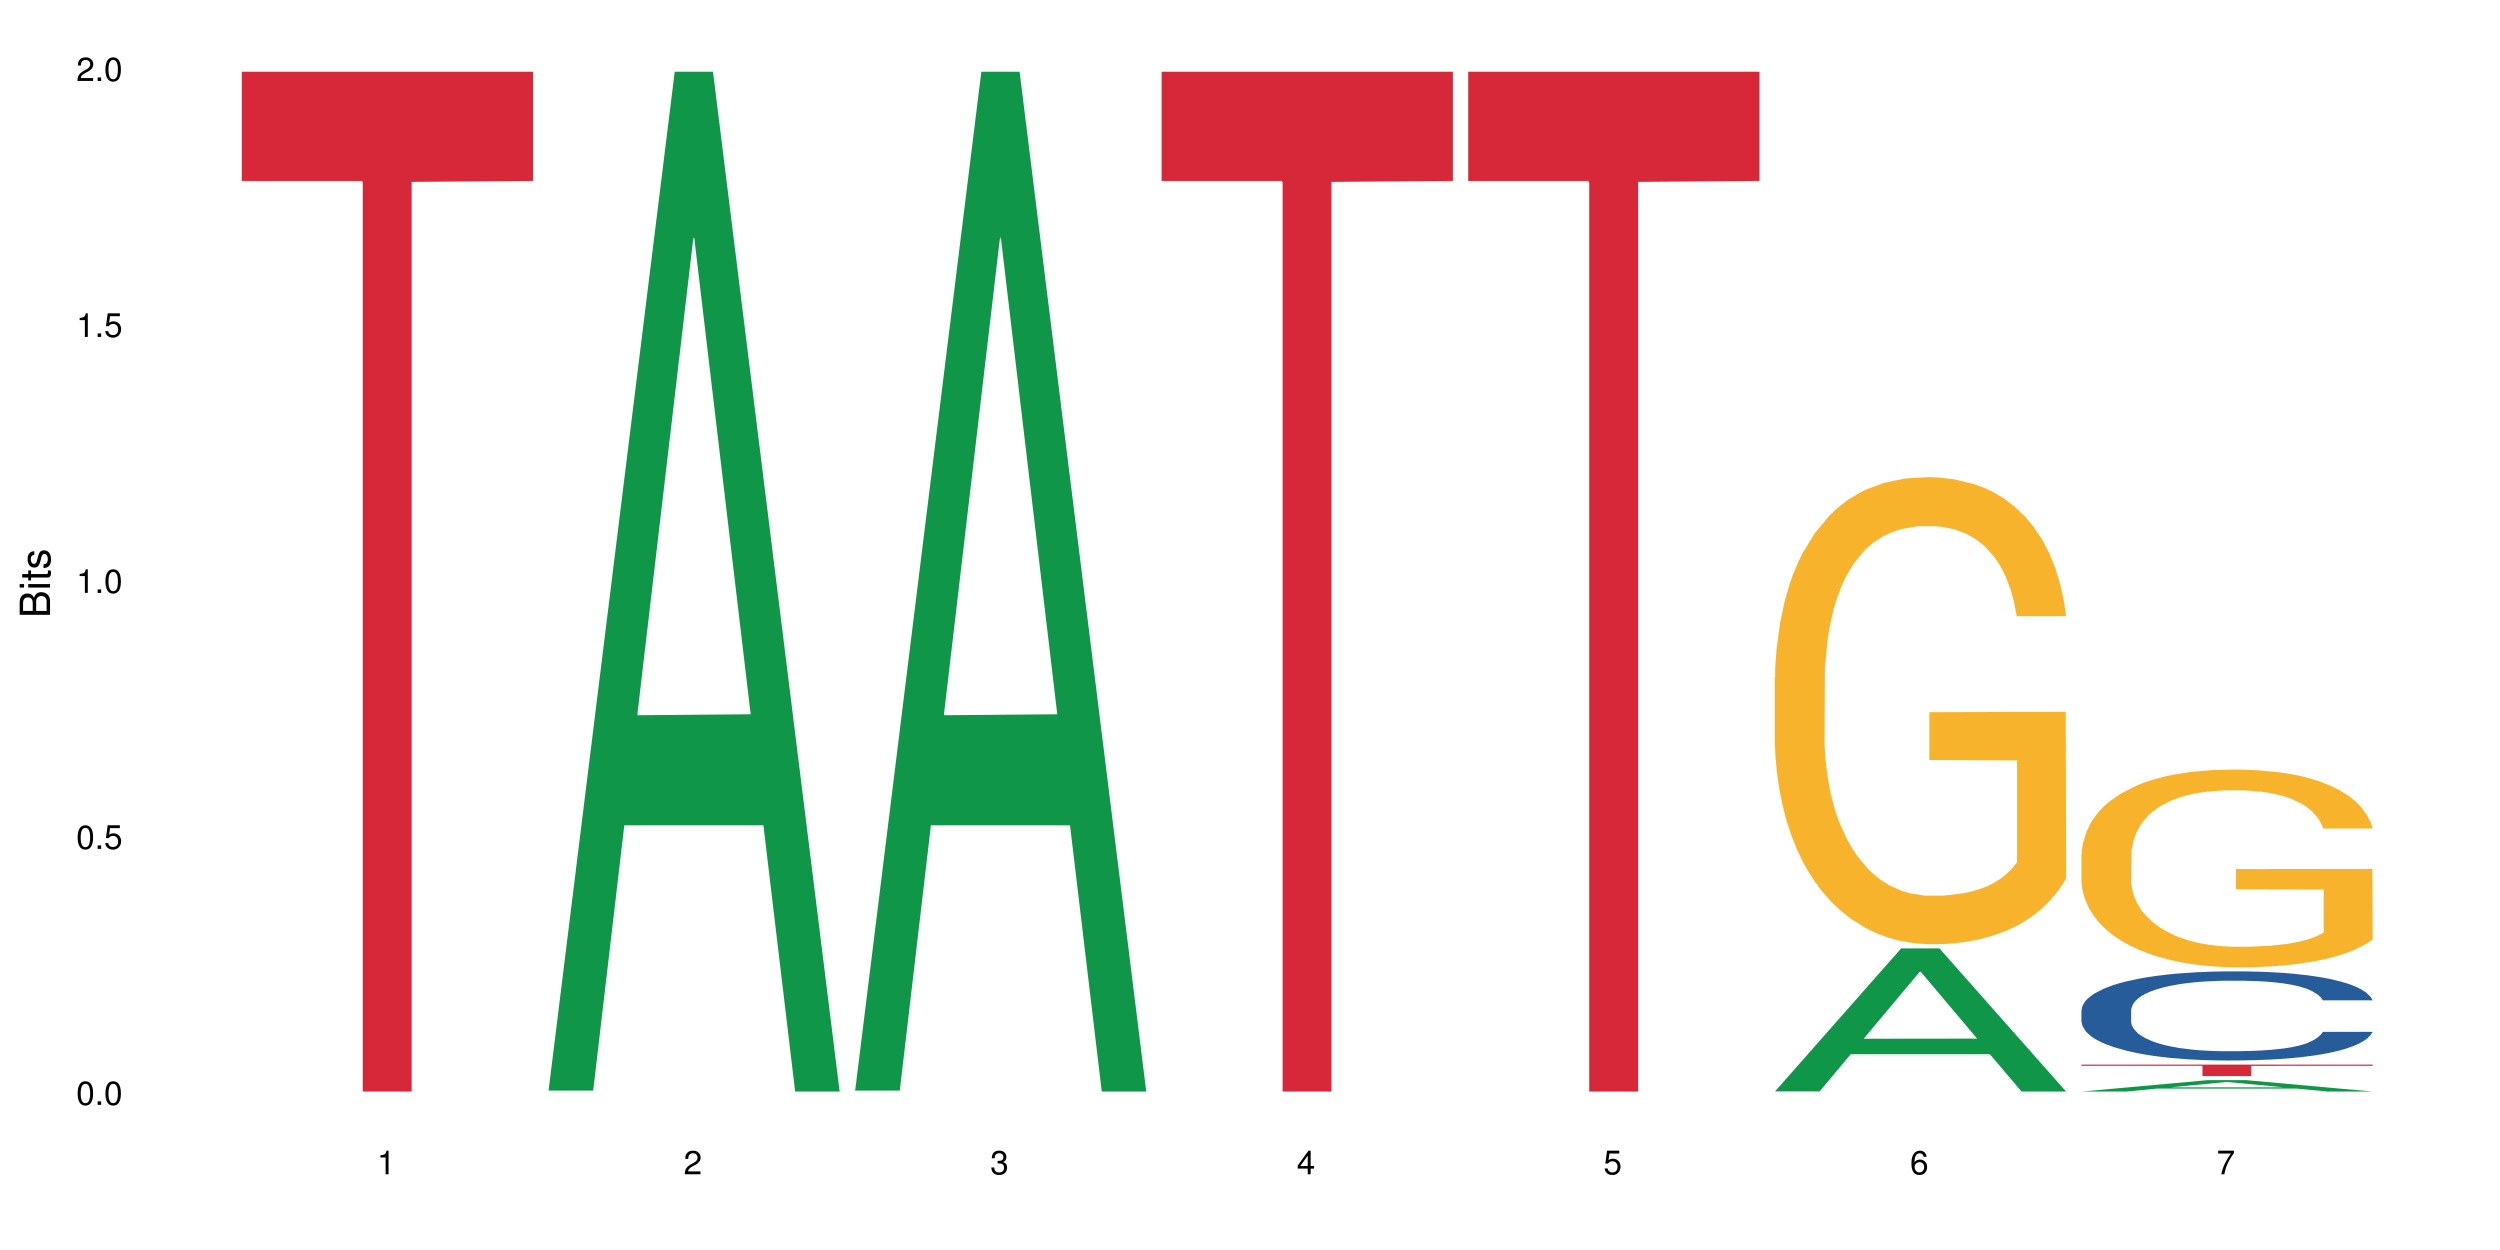 <?xml version="1.0" encoding="UTF-8"?>
<svg xmlns="http://www.w3.org/2000/svg" xmlns:xlink="http://www.w3.org/1999/xlink" width="720pt" height="360pt" viewBox="0 0 720 360" version="1.1">
<defs>
<g>
<symbol overflow="visible" id="glyph0-0">
<path style="stroke:none;" d=""/>
</symbol>
<symbol overflow="visible" id="glyph0-1">
<path style="stroke:none;" d="M 2.641 -6.797 C 2 -6.797 1.422 -6.531 1.078 -6.047 C 0.641 -5.453 0.406 -4.547 0.406 -3.297 C 0.406 -1 1.188 0.219 2.641 0.219 C 4.078 0.219 4.859 -1 4.859 -3.234 C 4.859 -4.562 4.656 -5.438 4.203 -6.047 C 3.844 -6.531 3.281 -6.797 2.641 -6.797 Z M 2.641 -6.047 C 3.547 -6.047 4 -5.125 4 -3.312 C 4 -1.375 3.562 -0.484 2.625 -0.484 C 1.734 -0.484 1.281 -1.422 1.281 -3.281 C 1.281 -5.141 1.734 -6.047 2.641 -6.047 Z M 2.641 -6.047 "/>
</symbol>
<symbol overflow="visible" id="glyph0-2">
<path style="stroke:none;" d="M 1.828 -1 L 0.828 -1 L 0.828 0 L 1.828 0 Z M 1.828 -1 "/>
</symbol>
<symbol overflow="visible" id="glyph0-3">
<path style="stroke:none;" d="M 4.562 -6.797 L 1.062 -6.797 L 0.547 -3.094 L 1.328 -3.094 C 1.719 -3.562 2.047 -3.734 2.578 -3.734 C 3.484 -3.734 4.062 -3.109 4.062 -2.094 C 4.062 -1.125 3.484 -0.531 2.578 -0.531 C 1.828 -0.531 1.375 -0.906 1.188 -1.672 L 0.328 -1.672 C 0.453 -1.109 0.547 -0.844 0.75 -0.594 C 1.125 -0.078 1.828 0.219 2.594 0.219 C 3.969 0.219 4.922 -0.781 4.922 -2.219 C 4.922 -3.562 4.031 -4.484 2.719 -4.484 C 2.25 -4.484 1.859 -4.359 1.469 -4.062 L 1.734 -5.969 L 4.562 -5.969 Z M 4.562 -6.797 "/>
</symbol>
<symbol overflow="visible" id="glyph0-4">
<path style="stroke:none;" d="M 2.484 -4.844 L 2.484 0 L 3.328 0 L 3.328 -6.797 L 2.766 -6.797 C 2.469 -5.75 2.281 -5.609 0.984 -5.453 L 0.984 -4.844 Z M 2.484 -4.844 "/>
</symbol>
<symbol overflow="visible" id="glyph0-5">
<path style="stroke:none;" d="M 4.859 -0.828 L 1.281 -0.828 C 1.359 -1.391 1.672 -1.75 2.5 -2.234 L 3.469 -2.75 C 4.406 -3.266 4.906 -3.969 4.906 -4.812 C 4.906 -5.375 4.672 -5.906 4.266 -6.266 C 3.859 -6.625 3.375 -6.797 2.719 -6.797 C 1.859 -6.797 1.219 -6.5 0.844 -5.922 C 0.609 -5.562 0.5 -5.125 0.484 -4.438 L 1.328 -4.438 C 1.359 -4.906 1.406 -5.188 1.531 -5.406 C 1.75 -5.812 2.188 -6.062 2.703 -6.062 C 3.469 -6.062 4.031 -5.516 4.031 -4.781 C 4.031 -4.25 3.719 -3.797 3.125 -3.438 L 2.234 -2.938 C 0.812 -2.141 0.406 -1.5 0.328 0 L 4.859 0 Z M 4.859 -0.828 "/>
</symbol>
<symbol overflow="visible" id="glyph0-6">
<path style="stroke:none;" d="M 2.125 -3.125 L 2.578 -3.125 C 3.516 -3.125 3.984 -2.703 3.984 -1.891 C 3.984 -1.031 3.469 -0.531 2.578 -0.531 C 1.656 -0.531 1.203 -0.984 1.156 -1.969 L 0.312 -1.969 C 0.344 -1.422 0.438 -1.078 0.609 -0.766 C 0.953 -0.109 1.625 0.219 2.547 0.219 C 3.953 0.219 4.859 -0.609 4.859 -1.906 C 4.859 -2.766 4.516 -3.25 3.703 -3.516 C 4.344 -3.766 4.656 -4.25 4.656 -4.938 C 4.656 -6.109 3.875 -6.797 2.578 -6.797 C 1.203 -6.797 0.484 -6.047 0.453 -4.609 L 1.297 -4.609 C 1.312 -5.016 1.344 -5.25 1.453 -5.453 C 1.641 -5.828 2.062 -6.062 2.594 -6.062 C 3.344 -6.062 3.797 -5.625 3.797 -4.906 C 3.797 -4.422 3.609 -4.141 3.25 -3.984 C 3.016 -3.891 2.719 -3.844 2.125 -3.844 Z M 2.125 -3.125 "/>
</symbol>
<symbol overflow="visible" id="glyph0-7">
<path style="stroke:none;" d="M 3.141 -1.625 L 3.141 0 L 3.984 0 L 3.984 -1.625 L 4.984 -1.625 L 4.984 -2.391 L 3.984 -2.391 L 3.984 -6.797 L 3.359 -6.797 L 0.266 -2.516 L 0.266 -1.625 Z M 3.141 -2.391 L 1 -2.391 L 3.141 -5.359 Z M 3.141 -2.391 "/>
</symbol>
<symbol overflow="visible" id="glyph0-8">
<path style="stroke:none;" d="M 4.781 -5.031 C 4.609 -6.141 3.891 -6.797 2.844 -6.797 C 2.094 -6.797 1.422 -6.438 1.031 -5.828 C 0.609 -5.172 0.406 -4.344 0.406 -3.094 C 0.406 -1.953 0.578 -1.234 0.984 -0.625 C 1.359 -0.078 1.953 0.219 2.703 0.219 C 3.984 0.219 4.922 -0.734 4.922 -2.078 C 4.922 -3.344 4.062 -4.234 2.844 -4.234 C 2.172 -4.234 1.641 -3.969 1.281 -3.469 C 1.281 -5.125 1.828 -6.047 2.797 -6.047 C 3.391 -6.047 3.797 -5.672 3.938 -5.031 Z M 2.734 -3.484 C 3.547 -3.484 4.062 -2.922 4.062 -2 C 4.062 -1.156 3.484 -0.531 2.703 -0.531 C 1.922 -0.531 1.328 -1.188 1.328 -2.047 C 1.328 -2.891 1.906 -3.484 2.734 -3.484 Z M 2.734 -3.484 "/>
</symbol>
<symbol overflow="visible" id="glyph0-9">
<path style="stroke:none;" d="M 4.984 -6.797 L 0.438 -6.797 L 0.438 -5.969 L 4.109 -5.969 C 2.5 -3.656 1.828 -2.234 1.328 0 L 2.219 0 C 2.594 -2.172 3.453 -4.047 4.984 -6.094 Z M 4.984 -6.797 "/>
</symbol>
<symbol overflow="visible" id="glyph1-0">
<path style="stroke:none;" d=""/>
</symbol>
<symbol overflow="visible" id="glyph1-1">
<path style="stroke:none;" d="M 0 -0.953 L 0 -4.891 C 0 -5.719 -0.234 -6.344 -0.734 -6.797 C -1.188 -7.234 -1.812 -7.469 -2.5 -7.469 C -3.547 -7.469 -4.188 -7 -4.625 -5.875 C -4.984 -6.672 -5.641 -7.094 -6.531 -7.094 C -7.156 -7.094 -7.734 -6.859 -8.141 -6.391 C -8.562 -5.938 -8.75 -5.344 -8.75 -4.5 L -8.75 -0.953 Z M -4.984 -2.062 L -7.766 -2.062 L -7.766 -4.219 C -7.766 -4.844 -7.688 -5.203 -7.453 -5.5 C -7.219 -5.812 -6.859 -5.969 -6.375 -5.969 C -5.906 -5.969 -5.531 -5.812 -5.297 -5.5 C -5.062 -5.203 -4.984 -4.844 -4.984 -4.219 Z M -0.984 -2.062 L -4 -2.062 L -4 -4.781 C -4 -5.328 -3.859 -5.688 -3.578 -5.953 C -3.297 -6.219 -2.922 -6.359 -2.484 -6.359 C -2.062 -6.359 -1.688 -6.219 -1.406 -5.953 C -1.109 -5.688 -0.984 -5.328 -0.984 -4.781 Z M -0.984 -2.062 "/>
</symbol>
<symbol overflow="visible" id="glyph1-2">
<path style="stroke:none;" d="M -6.281 -1.797 L -6.281 -0.797 L 0 -0.797 L 0 -1.797 Z M -8.75 -1.797 L -8.75 -0.797 L -7.484 -0.797 L -7.484 -1.797 Z M -8.75 -1.797 "/>
</symbol>
<symbol overflow="visible" id="glyph1-3">
<path style="stroke:none;" d="M -6.281 -3.047 L -6.281 -2.016 L -8.016 -2.016 L -8.016 -1.016 L -6.281 -1.016 L -6.281 -0.172 L -5.469 -0.172 L -5.469 -1.016 L -0.719 -1.016 C -0.078 -1.016 0.281 -1.453 0.281 -2.234 C 0.281 -2.469 0.25 -2.719 0.188 -3.047 L -0.641 -3.047 C -0.609 -2.922 -0.594 -2.766 -0.594 -2.562 C -0.594 -2.141 -0.719 -2.016 -1.156 -2.016 L -5.469 -2.016 L -5.469 -3.047 Z M -6.281 -3.047 "/>
</symbol>
<symbol overflow="visible" id="glyph1-4">
<path style="stroke:none;" d="M -4.531 -5.25 C -5.766 -5.25 -6.469 -4.422 -6.469 -2.969 C -6.469 -1.516 -5.719 -0.562 -4.547 -0.562 C -3.562 -0.562 -3.094 -1.062 -2.734 -2.562 L -2.516 -3.484 C -2.344 -4.188 -2.094 -4.469 -1.625 -4.469 C -1.047 -4.469 -0.641 -3.875 -0.641 -3 C -0.641 -2.453 -0.797 -2 -1.062 -1.75 C -1.25 -1.594 -1.422 -1.531 -1.875 -1.469 L -1.875 -0.406 C -0.422 -0.453 0.281 -1.266 0.281 -2.922 C 0.281 -4.5 -0.5 -5.516 -1.719 -5.516 C -2.656 -5.516 -3.172 -4.984 -3.469 -3.734 L -3.703 -2.766 C -3.891 -1.953 -4.156 -1.609 -4.594 -1.609 C -5.172 -1.609 -5.547 -2.125 -5.547 -2.938 C -5.547 -3.75 -5.203 -4.172 -4.531 -4.203 Z M -4.531 -5.25 "/>
</symbol>
</g>
</defs>
<g id="surface9940">
<rect x="0" y="0" width="720" height="360" style="fill:rgb(100%,100%,100%);fill-opacity:1;stroke:none;"/>
<path style=" stroke:none;fill-rule:nonzero;fill:rgb(83.922%,15.686%,22.353%);fill-opacity:1;" d="M 69.629 20.664 L 153.516 20.664 L 153.516 52.102 L 118.555 52.379 L 118.555 314.371 L 104.488 314.371 L 104.488 52.652 L 104.285 52.102 L 69.629 52.102 Z M 69.629 20.664 "/>
<path style=" stroke:none;fill-rule:nonzero;fill:rgb(6.275%,58.824%,28.235%);fill-opacity:1;" d="M 157.934 314.094 L 158.023 313.82 L 194.32 20.664 L 205.344 20.664 L 241.82 314.371 L 229.004 314.371 L 219.863 237.703 L 179.801 237.703 L 170.84 314.094 L 157.934 314.094 L 183.656 205.988 L 216.188 205.711 L 199.965 68.648 L 199.785 68.375 L 199.609 69.199 L 183.566 205.711 L 183.656 205.988 Z M 157.934 314.094 "/>
<path style=" stroke:none;fill-rule:nonzero;fill:rgb(6.275%,58.824%,28.235%);fill-opacity:1;" d="M 246.234 314.094 L 246.324 313.82 L 282.625 20.664 L 293.648 20.664 L 330.125 314.371 L 317.309 314.371 L 308.168 237.703 L 268.105 237.703 L 259.141 314.094 L 246.234 314.094 L 271.957 205.988 L 304.492 205.711 L 288.27 68.648 L 288.09 68.375 L 287.91 69.199 L 271.867 205.711 L 271.957 205.988 Z M 246.234 314.094 "/>
<path style=" stroke:none;fill-rule:nonzero;fill:rgb(83.922%,15.686%,22.353%);fill-opacity:1;" d="M 334.539 20.664 L 418.426 20.664 L 418.426 52.102 L 383.465 52.379 L 383.465 314.371 L 369.398 314.371 L 369.398 52.652 L 369.195 52.102 L 334.539 52.102 Z M 334.539 20.664 "/>
<path style=" stroke:none;fill-rule:nonzero;fill:rgb(83.922%,15.686%,22.353%);fill-opacity:1;" d="M 422.844 20.664 L 506.73 20.664 L 506.73 52.102 L 471.77 52.379 L 471.77 314.371 L 457.703 314.371 L 457.703 52.652 L 457.5 52.102 L 422.844 52.102 Z M 422.844 20.664 "/>
<path style=" stroke:none;fill-rule:nonzero;fill:rgb(6.275%,58.824%,28.235%);fill-opacity:1;" d="M 511.145 314.332 L 511.234 314.293 L 547.531 273.137 L 558.559 273.137 L 595.035 314.371 L 582.219 314.371 L 573.074 303.609 L 533.016 303.609 L 524.051 314.332 L 511.145 314.332 L 536.867 299.156 L 569.402 299.117 L 553.18 279.875 L 553 279.836 L 552.82 279.953 L 536.777 299.117 L 536.867 299.156 Z M 511.145 314.332 "/>
<path style=" stroke:none;fill-rule:nonzero;fill:rgb(96.863%,70.196%,16.863%);fill-opacity:1;" d="M 511.145 195.043 L 511.246 194.918 L 511.246 192.461 L 511.656 186.934 L 512.68 179.316 L 514.012 173.051 L 515.441 168.133 L 516.363 165.555 L 517.898 161.867 L 519.227 159.164 L 522.605 153.637 L 526.898 148.477 L 529.254 146.266 L 531.914 144.176 L 535.699 141.84 L 537.438 140.98 L 542.758 139.016 L 548.793 137.785 L 555.441 137.418 L 558.512 137.539 L 562.707 138.031 L 568.434 139.383 L 571.707 140.613 L 574.266 141.84 L 576.926 143.438 L 580.199 145.895 L 583.27 148.844 L 585.723 151.793 L 588.18 155.48 L 590.227 159.41 L 591.965 163.711 L 593.5 168.871 L 594.422 173.172 L 595.035 177.473 L 580.812 177.473 L 579.996 173.172 L 579.074 169.855 L 577.539 165.801 L 576.004 162.852 L 574.473 160.516 L 571.605 157.32 L 569.152 155.355 L 566.082 153.637 L 563.117 152.531 L 559.738 151.793 L 557.691 151.547 L 552.27 151.547 L 547.359 152.406 L 544.496 153.391 L 542.449 154.375 L 539.586 156.215 L 537.848 157.691 L 536.824 158.672 L 533.754 162.484 L 531.707 165.922 L 530.582 168.258 L 529.152 171.945 L 528.129 175.262 L 527.004 180.176 L 526.391 183.863 L 525.57 192.215 L 525.469 214.332 L 525.773 219 L 526.391 224.039 L 527.207 228.461 L 528.434 233.133 L 529.664 236.695 L 531.812 241.488 L 533.652 244.68 L 535.086 246.77 L 537.848 250.086 L 538.973 251.195 L 541.633 253.406 L 544.395 255.125 L 547.77 256.598 L 550.328 257.336 L 554.418 257.949 L 559.637 257.949 L 565.773 257.215 L 569.664 256.23 L 572.324 255.246 L 574.062 254.387 L 576.211 253.035 L 577.746 251.809 L 579.176 250.457 L 580.914 248.367 L 580.914 219 L 555.648 218.879 L 555.648 205.117 L 594.93 204.996 L 595.035 253.035 L 592.887 256.355 L 590.227 259.547 L 587.668 262.004 L 585.008 264.094 L 581.223 266.43 L 578.152 267.902 L 573.449 269.625 L 569.152 270.73 L 564.648 271.465 L 560.66 271.836 L 555.953 271.957 L 551.762 271.711 L 547.258 270.977 L 543.68 269.992 L 540.402 268.762 L 537.129 267.168 L 533.039 264.586 L 530.379 262.496 L 527.617 259.918 L 524.855 256.844 L 522.398 253.527 L 520.762 250.949 L 519.125 248 L 517.387 244.312 L 515.75 240.137 L 514.523 236.328 L 513.395 232.027 L 512.578 227.973 L 511.758 222.441 L 511.352 218.02 L 511.145 214.211 Z M 511.145 195.043 "/>
<path style=" stroke:none;fill-rule:nonzero;fill:rgb(6.275%,58.824%,28.235%);fill-opacity:1;" d="M 599.449 314.367 L 599.539 314.363 L 635.836 311.078 L 646.859 311.078 L 683.336 314.371 L 670.52 314.371 L 661.379 313.512 L 621.316 313.512 L 612.355 314.367 L 599.449 314.367 L 625.172 313.156 L 657.703 313.152 L 641.484 311.617 L 641.305 311.613 L 641.125 311.621 L 625.082 313.152 L 625.172 313.156 Z M 599.449 314.367 "/>
<path style=" stroke:none;fill-rule:nonzero;fill:rgb(14.51%,36.078%,60%);fill-opacity:1;" d="M 599.449 290.934 L 599.551 290.91 L 599.551 290.348 L 599.859 289.457 L 600.574 288.332 L 601.289 287.555 L 603.133 286.172 L 605.688 284.836 L 608.348 283.805 L 610.293 283.195 L 612.031 282.727 L 616.023 281.859 L 618.578 281.414 L 621.34 281.016 L 624.719 280.617 L 627.172 280.379 L 632.695 280.004 L 636.789 279.84 L 639.961 279.77 L 646.816 279.77 L 650.906 279.863 L 653.875 279.98 L 657.148 280.168 L 659.91 280.379 L 664.719 280.898 L 669.016 281.555 L 670.957 281.93 L 674.027 282.656 L 676.379 283.359 L 678.016 283.969 L 679.859 284.836 L 681.496 285.891 L 682.723 287.086 L 683.336 288.098 L 669.016 288.098 L 668.297 287.156 L 667.48 286.43 L 665.945 285.469 L 664.41 284.789 L 662.262 284.109 L 660.32 283.664 L 657.66 283.219 L 655.305 282.938 L 652.852 282.727 L 650.496 282.586 L 645.996 282.445 L 640.777 282.445 L 638.836 282.492 L 634.844 282.68 L 632.695 282.844 L 629.629 283.172 L 627.48 283.477 L 624.922 283.945 L 623.184 284.344 L 621.035 284.953 L 619.5 285.492 L 617.762 286.266 L 616.738 286.852 L 615.816 287.508 L 615 288.285 L 614.387 289.105 L 613.977 289.973 L 613.77 290.816 L 613.77 294.449 L 613.977 295.297 L 614.488 296.281 L 615.816 297.711 L 617.762 298.953 L 620.012 299.938 L 622.16 300.641 L 623.387 300.969 L 625.023 301.344 L 627.582 301.816 L 631.266 302.285 L 633.414 302.473 L 636.688 302.66 L 640.062 302.754 L 644.562 302.754 L 648.555 302.66 L 651.215 302.543 L 653.977 302.355 L 657.762 301.957 L 660.113 301.578 L 662.16 301.133 L 663.695 300.688 L 664.719 300.312 L 666.254 299.586 L 667.48 298.789 L 668.402 297.969 L 669.016 297.172 L 683.336 297.172 L 682.723 298.109 L 681.801 299.023 L 680.883 299.703 L 679.449 300.523 L 677.812 301.25 L 675.461 302.074 L 673.516 302.613 L 670.957 303.199 L 668.605 303.645 L 666.047 304.043 L 662.262 304.512 L 659.809 304.746 L 657.148 304.957 L 653.977 305.145 L 649.988 305.309 L 645.691 305.402 L 641.699 305.426 L 637.402 305.379 L 634.23 305.285 L 630.039 305.074 L 624.82 304.652 L 621.035 304.207 L 618.066 303.762 L 615.512 303.293 L 612.645 302.66 L 608.965 301.625 L 606.711 300.828 L 605.18 300.172 L 603.438 299.258 L 602.211 298.438 L 600.777 297.125 L 599.754 295.461 L 599.449 294.168 Z M 599.449 290.934 "/>
<path style=" stroke:none;fill-rule:nonzero;fill:rgb(96.863%,70.196%,16.863%);fill-opacity:1;" d="M 599.449 246.027 L 599.551 245.977 L 599.551 244.934 L 599.961 242.594 L 600.984 239.367 L 602.312 236.715 L 603.746 234.637 L 604.668 233.543 L 606.199 231.98 L 607.531 230.836 L 610.906 228.496 L 615.203 226.312 L 617.555 225.375 L 620.215 224.492 L 624 223.504 L 625.742 223.137 L 631.059 222.305 L 637.098 221.785 L 643.746 221.629 L 646.816 221.684 L 651.008 221.891 L 656.738 222.461 L 660.012 222.98 L 662.57 223.504 L 665.23 224.18 L 668.504 225.219 L 671.57 226.469 L 674.027 227.715 L 676.484 229.277 L 678.527 230.941 L 680.27 232.762 L 681.801 234.945 L 682.723 236.77 L 683.336 238.59 L 669.117 238.59 L 668.297 236.77 L 667.379 235.363 L 665.844 233.645 L 664.309 232.398 L 662.773 231.41 L 659.91 230.059 L 657.453 229.227 L 654.387 228.496 L 651.418 228.027 L 648.043 227.715 L 645.996 227.613 L 640.574 227.613 L 635.664 227.977 L 632.801 228.391 L 630.754 228.809 L 627.891 229.59 L 626.148 230.215 L 625.125 230.629 L 622.059 232.242 L 620.012 233.699 L 618.887 234.688 L 617.453 236.246 L 616.43 237.652 L 615.305 239.734 L 614.691 241.293 L 613.875 244.832 L 613.77 254.195 L 614.078 256.172 L 614.691 258.305 L 615.512 260.176 L 616.738 262.152 L 617.965 263.66 L 620.113 265.691 L 621.957 267.043 L 623.387 267.926 L 626.148 269.332 L 627.273 269.801 L 629.934 270.738 L 632.695 271.465 L 636.074 272.09 L 638.629 272.402 L 642.723 272.66 L 647.941 272.66 L 654.078 272.348 L 657.965 271.934 L 660.625 271.516 L 662.363 271.152 L 664.512 270.582 L 666.047 270.059 L 667.48 269.488 L 669.219 268.605 L 669.219 256.172 L 643.949 256.117 L 643.949 250.293 L 683.234 250.242 L 683.336 270.582 L 681.188 271.984 L 678.527 273.336 L 675.973 274.379 L 673.312 275.262 L 669.527 276.25 L 666.457 276.875 L 661.75 277.602 L 657.453 278.07 L 652.953 278.383 L 648.965 278.539 L 644.258 278.59 L 640.062 278.488 L 635.562 278.176 L 631.98 277.758 L 628.707 277.238 L 625.434 276.562 L 621.34 275.469 L 618.684 274.586 L 615.918 273.492 L 613.156 272.191 L 610.703 270.789 L 609.066 269.695 L 607.43 268.449 L 605.688 266.887 L 604.051 265.117 L 602.824 263.504 L 601.699 261.684 L 600.883 259.969 L 600.062 257.629 L 599.652 255.754 L 599.449 254.141 Z M 599.449 246.027 "/>
<path style=" stroke:none;fill-rule:nonzero;fill:rgb(83.922%,15.686%,22.353%);fill-opacity:1;" d="M 599.449 306.605 L 683.336 306.605 L 683.336 306.957 L 648.375 306.961 L 648.375 309.898 L 634.309 309.898 L 634.309 306.965 L 634.105 306.957 L 599.449 306.957 Z M 599.449 306.605 "/>
<g style="fill:rgb(0%,0%,0%);fill-opacity:1;">
  <use xlink:href="#glyph0-1" x="21.957" y="318.198"/>
  <use xlink:href="#glyph0-2" x="27.291" y="318.198"/>
  <use xlink:href="#glyph0-1" x="29.958" y="318.198"/>
</g>
<g style="fill:rgb(0%,0%,0%);fill-opacity:1;">
  <use xlink:href="#glyph0-1" x="21.957" y="244.476"/>
  <use xlink:href="#glyph0-2" x="27.291" y="244.476"/>
  <use xlink:href="#glyph0-3" x="29.958" y="244.476"/>
</g>
<g style="fill:rgb(0%,0%,0%);fill-opacity:1;">
  <use xlink:href="#glyph0-4" x="21.957" y="170.753"/>
  <use xlink:href="#glyph0-2" x="27.291" y="170.753"/>
  <use xlink:href="#glyph0-1" x="29.958" y="170.753"/>
</g>
<g style="fill:rgb(0%,0%,0%);fill-opacity:1;">
  <use xlink:href="#glyph0-4" x="21.957" y="97.034"/>
  <use xlink:href="#glyph0-2" x="27.291" y="97.034"/>
  <use xlink:href="#glyph0-3" x="29.958" y="97.034"/>
</g>
<g style="fill:rgb(0%,0%,0%);fill-opacity:1;">
  <use xlink:href="#glyph0-5" x="21.957" y="23.312"/>
  <use xlink:href="#glyph0-2" x="27.291" y="23.312"/>
  <use xlink:href="#glyph0-1" x="29.958" y="23.312"/>
</g>
<g style="fill:rgb(0%,0%,0%);fill-opacity:1;">
  <use xlink:href="#glyph0-4" x="108.574" y="338.19"/>
</g>
<g style="fill:rgb(0%,0%,0%);fill-opacity:1;">
  <use xlink:href="#glyph0-5" x="196.875" y="338.19"/>
</g>
<g style="fill:rgb(0%,0%,0%);fill-opacity:1;">
  <use xlink:href="#glyph0-6" x="285.18" y="338.19"/>
</g>
<g style="fill:rgb(0%,0%,0%);fill-opacity:1;">
  <use xlink:href="#glyph0-7" x="373.484" y="338.19"/>
</g>
<g style="fill:rgb(0%,0%,0%);fill-opacity:1;">
  <use xlink:href="#glyph0-3" x="461.785" y="338.19"/>
</g>
<g style="fill:rgb(0%,0%,0%);fill-opacity:1;">
  <use xlink:href="#glyph0-8" x="550.09" y="338.19"/>
</g>
<g style="fill:rgb(0%,0%,0%);fill-opacity:1;">
  <use xlink:href="#glyph0-9" x="638.395" y="338.19"/>
</g>
<g style="fill:rgb(0%,0%,0%);fill-opacity:1;">
  <use xlink:href="#glyph1-1" x="14.412" y="178.016"/>
  <use xlink:href="#glyph1-2" x="14.412" y="170.012"/>
  <use xlink:href="#glyph1-3" x="14.412" y="167.348"/>
  <use xlink:href="#glyph1-4" x="14.412" y="164.012"/>
</g>
</g>
</svg>
